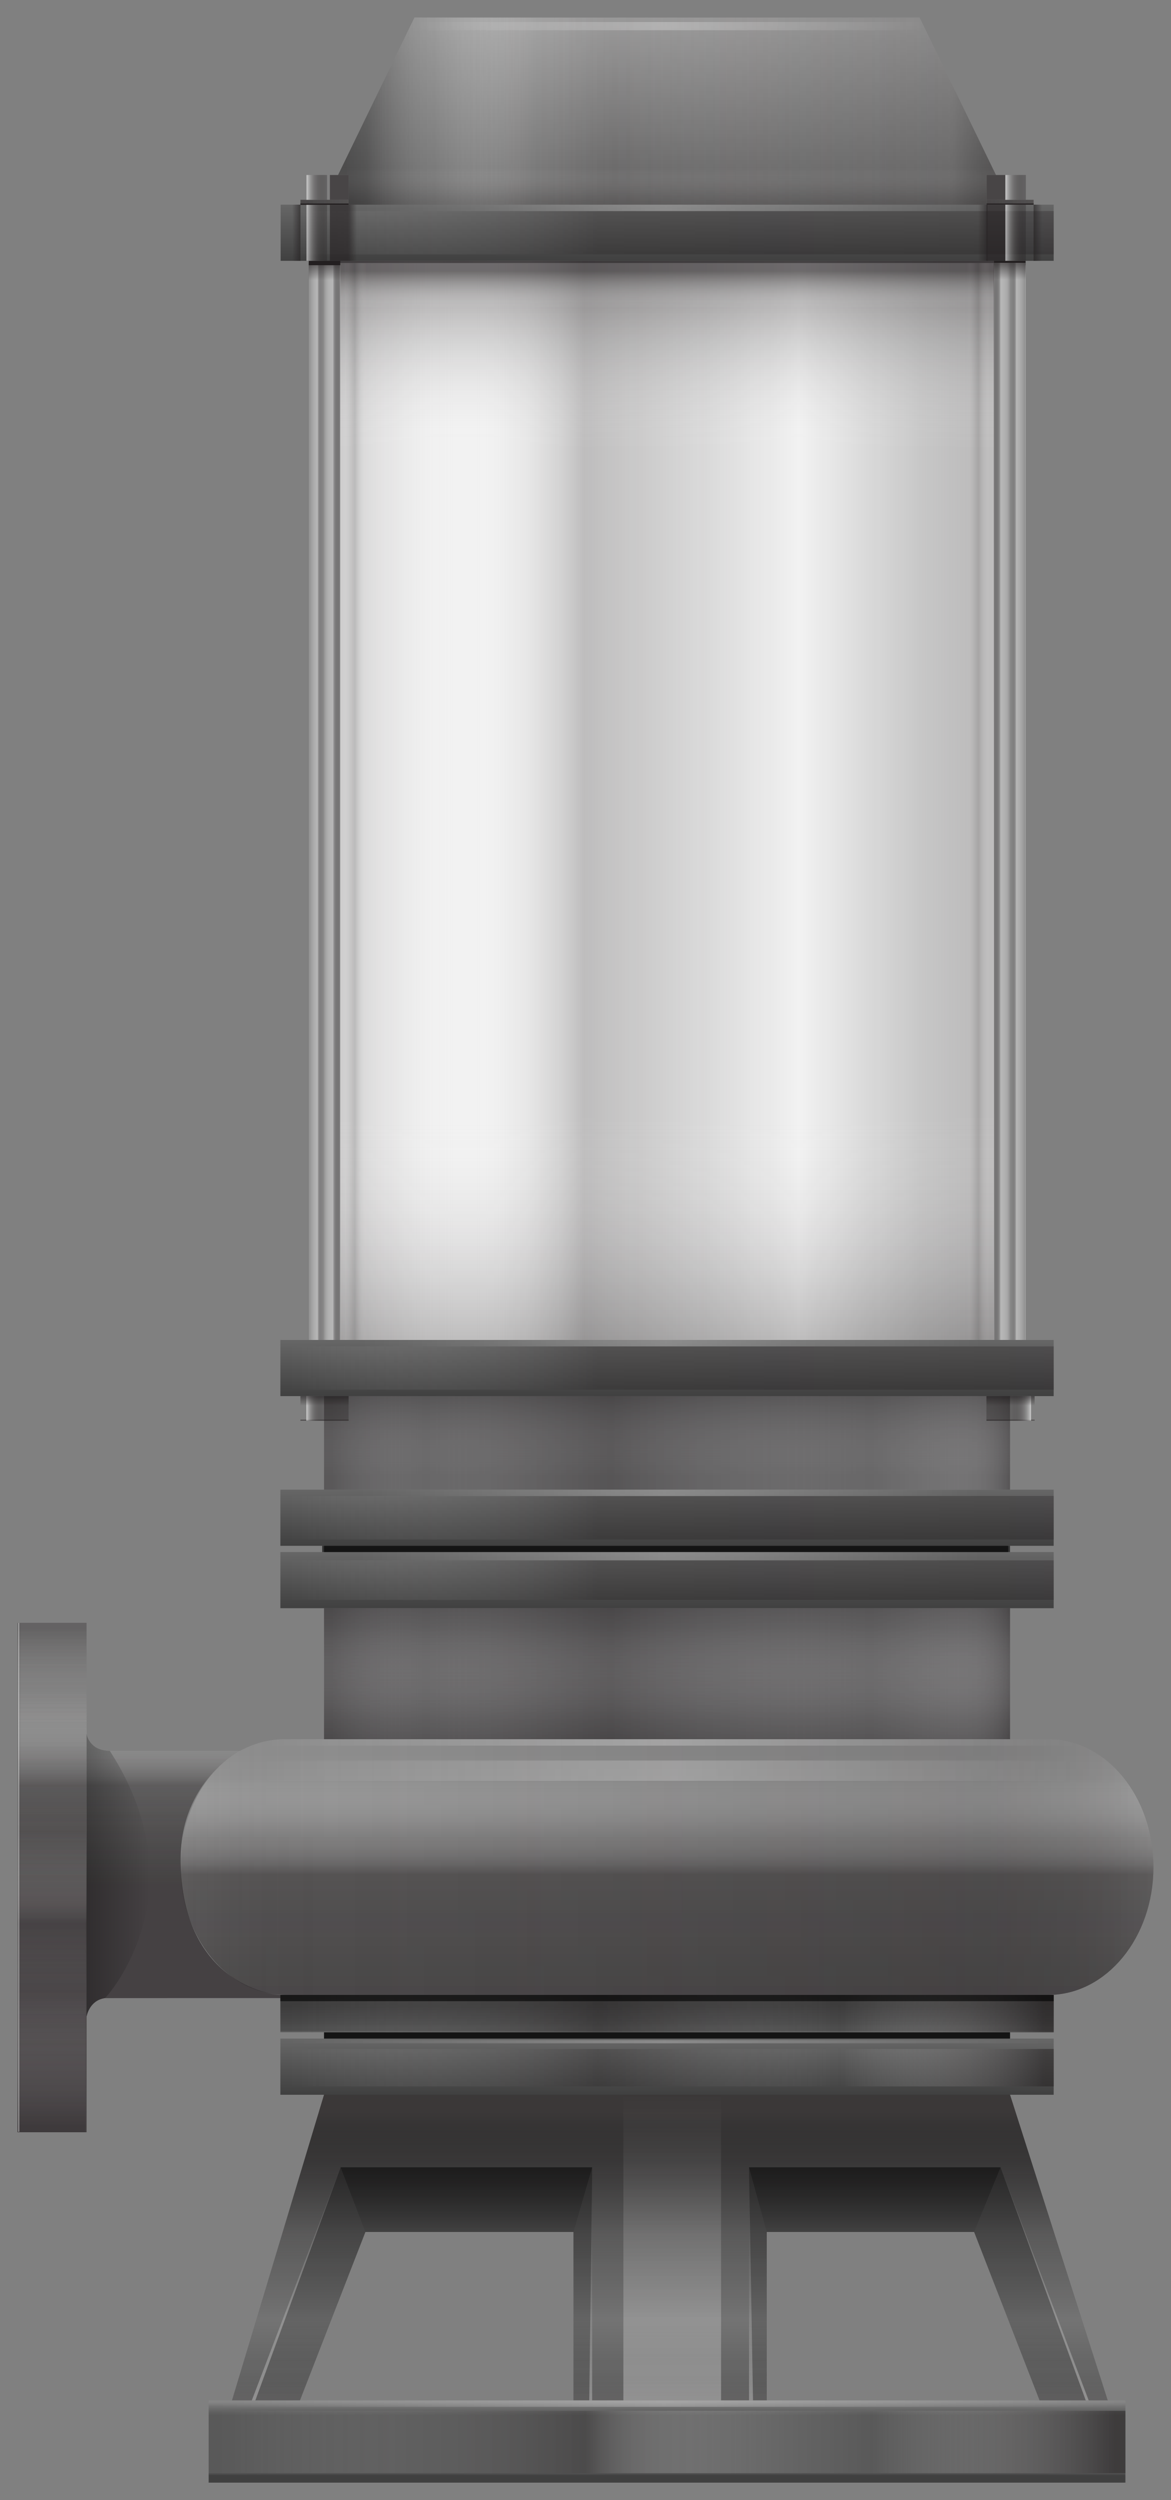 <svg version="1.2" baseProfile="tiny" id="EdgeSVG_EyDZi" x="0px" y="0px" width="100.16px" height="213.796px" viewBox="0 0 100.16 213.796" xmlns:xlink="http://www.w3.org/1999/xlink" xmlns="http://www.w3.org/2000/svg">
  <rect x="0" y="0" width="100.16" height="213.796" fill="#808080" stroke="none"/>
  <rect x="27.716" y="22.49" fill="#F2F2F2" width="58.674" height="92.093"/>
  <linearGradient id="SVGID_2_" gradientUnits="userSpaceOnUse" x1="85.189" y1="9.501" x2="28.916" y2="9.501">
    <stop offset="0" style="stop-color:#231F20;stop-opacity:0.25"/>
    <stop offset="0.007" style="stop-color:#141213;stop-opacity:0.224"/>
    <stop offset="0.017" style="stop-color:#090808;stop-opacity:0.189"/>
    <stop offset="0.03" style="stop-color:#020202;stop-opacity:0.139"/>
    <stop offset="0.068" style="stop-color:#000000;stop-opacity:0"/>
    <stop offset="0.189" style="stop-color:#0C0B0B;stop-opacity:0.059"/>
    <stop offset="0.414" style="stop-color:#1D1A1B;stop-opacity:0.168"/>
    <stop offset="0.583" style="stop-color:#231F20;stop-opacity:0.25"/>
    <stop offset="0.614" style="stop-color:#282425;stop-opacity:0.222"/>
    <stop offset="0.649" style="stop-color:#363233;stop-opacity:0.188"/>
    <stop offset="0.688" style="stop-color:#4D4A4A;stop-opacity:0.153"/>
    <stop offset="0.728" style="stop-color:#6D6B6B;stop-opacity:0.115"/>
    <stop offset="0.77" style="stop-color:#979595;stop-opacity:0.076"/>
    <stop offset="0.813" style="stop-color:#C9C8C8;stop-opacity:0.037"/>
    <stop offset="0.853" style="stop-color:#FFFFFF;stop-opacity:0"/>
    <stop offset="0.988" style="stop-color:#231F20;stop-opacity:0.2"/>
  </linearGradient>
  <polygon fill="url(#SVGID_2_)" points="78.656,1.5 35.45,1.5 28.917,14.964 29.817,14.964 29.817,17.502 84.389,17.502 &#xD;&#xA;&#x9;&#x9;84.389,14.964 85.189,14.965 &#x9;"/>
  <linearGradient id="SVGID_3_" gradientUnits="userSpaceOnUse" x1="57.052" y1="17.502" x2="57.052" y2="1.5">
    <stop offset="0" style="stop-color:#231F20;stop-opacity:0.25"/>
    <stop offset="0" style="stop-color:#231F20;stop-opacity:0.25"/>
    <stop offset="0" style="stop-color:#231F20;stop-opacity:0.25"/>
    <stop offset="0.022" style="stop-color:#282425;stop-opacity:0.222"/>
    <stop offset="0.048" style="stop-color:#363233;stop-opacity:0.188"/>
    <stop offset="0.076" style="stop-color:#4D4A4A;stop-opacity:0.153"/>
    <stop offset="0.106" style="stop-color:#6D6B6B;stop-opacity:0.115"/>
    <stop offset="0.136" style="stop-color:#979595;stop-opacity:0.076"/>
    <stop offset="0.167" style="stop-color:#C9C8C8;stop-opacity:0.037"/>
    <stop offset="0.196" style="stop-color:#FFFFFF;stop-opacity:0"/>
    <stop offset="0.957" style="stop-color:#FFFFFF;stop-opacity:0.3"/>
  </linearGradient>
  <polygon fill="url(#SVGID_3_)" points="78.656,1.5 35.45,1.5 28.917,14.964 29.817,14.964 29.817,17.502 84.389,17.502 &#xD;&#xA;&#x9;&#x9;84.389,14.964 85.189,14.965 &#x9;"/>
  <linearGradient id="SVGID_4_" gradientUnits="userSpaceOnUse" x1="85.189" y1="9.501" x2="28.918" y2="9.501">
    <stop offset="0" style="stop-color:#231F20;stop-opacity:0.25"/>
    <stop offset="0" style="stop-color:#231F20;stop-opacity:0.25"/>
    <stop offset="0" style="stop-color:#231F20;stop-opacity:0.25"/>
    <stop offset="0.08" style="stop-color:#282425;stop-opacity:0.222"/>
    <stop offset="0.173" style="stop-color:#363233;stop-opacity:0.188"/>
    <stop offset="0.273" style="stop-color:#4D4A4A;stop-opacity:0.153"/>
    <stop offset="0.377" style="stop-color:#6D6B6B;stop-opacity:0.115"/>
    <stop offset="0.486" style="stop-color:#979595;stop-opacity:0.076"/>
    <stop offset="0.596" style="stop-color:#C9C8C8;stop-opacity:0.037"/>
    <stop offset="0.699" style="stop-color:#FFFFFF;stop-opacity:0"/>
    <stop offset="0.957" style="stop-color:#000000;stop-opacity:0.3"/>
  </linearGradient>
  <polygon fill="url(#SVGID_4_)" points="78.656,1.5 35.45,1.5 28.917,14.964 29.817,14.964 29.817,17.502 84.389,17.502 &#xD;&#xA;&#x9;&#x9;84.389,14.964 85.189,14.965 &#x9;"/>
  <linearGradient id="SVGID_5_" gradientUnits="userSpaceOnUse" x1="12.741" y1="182.333" x2="12.741" y2="138.772">
    <stop offset="0.485" style="stop-color:#231F20;stop-opacity:0.4"/>
    <stop offset="0.491" style="stop-color:#231F20;stop-opacity:0.394"/>
    <stop offset="0.681" style="stop-color:#231F20;stop-opacity:0.2"/>
    <stop offset="0.696" style="stop-color:#474445;stop-opacity:0.184"/>
    <stop offset="0.719" style="stop-color:#787576;stop-opacity:0.159"/>
    <stop offset="0.742" style="stop-color:#A19FA0;stop-opacity:0.133"/>
    <stop offset="0.766" style="stop-color:#C3C2C2;stop-opacity:0.108"/>
    <stop offset="0.79" style="stop-color:#DDDDDD;stop-opacity:0.082"/>
    <stop offset="0.814" style="stop-color:#F0F0F0;stop-opacity:0.056"/>
    <stop offset="0.839" style="stop-color:#FBFBFB;stop-opacity:0.029"/>
    <stop offset="0.865" style="stop-color:#FFFFFF;stop-opacity:0"/>
  </linearGradient>
  <path fill="url(#SVGID_5_)" d="M8.975,170.864c-1.345,0.193-1.55,1.553-1.55,1.553H7.403v9.917H1.5l0.083-43.562h5.82v9.473h0.021&#xD;&#xA;&#x9;&#x9;c0,0,0.11,1.471,1.965,1.471h11.19c0,0-5.132,2.474-5.132,9.275c0.055,11.145,8.534,11.602,8.534,11.602l0.001,0.267&#xD;&#xA;&#x9;&#x9;C23.982,170.859,9.069,170.859,8.975,170.864z"/>
  <linearGradient id="SVGID_6_" gradientUnits="userSpaceOnUse" x1="12.741" y1="182.333" x2="12.741" y2="138.772">
    <stop offset="0.485" style="stop-color:#231F20;stop-opacity:0.4"/>
    <stop offset="0.491" style="stop-color:#231F20;stop-opacity:0.394"/>
    <stop offset="0.681" style="stop-color:#231F20;stop-opacity:0.2"/>
    <stop offset="0.696" style="stop-color:#474445;stop-opacity:0.184"/>
    <stop offset="0.719" style="stop-color:#787576;stop-opacity:0.159"/>
    <stop offset="0.742" style="stop-color:#A19FA0;stop-opacity:0.133"/>
    <stop offset="0.766" style="stop-color:#C3C2C2;stop-opacity:0.108"/>
    <stop offset="0.79" style="stop-color:#DDDDDD;stop-opacity:0.082"/>
    <stop offset="0.814" style="stop-color:#F0F0F0;stop-opacity:0.056"/>
    <stop offset="0.839" style="stop-color:#FBFBFB;stop-opacity:0.029"/>
    <stop offset="0.865" style="stop-color:#FFFFFF;stop-opacity:0"/>
  </linearGradient>
  <path fill="url(#SVGID_6_)" d="M8.975,170.864c-1.356,0.182-1.571,1.553-1.571,1.553v9.917H1.5l0.083-43.562h5.82v9.473&#xD;&#xA;&#x9;&#x9;c0,0,0.131,1.471,1.986,1.471h11.19c0,0-5.132,2.564-5.132,9.275c0,9.721,6.769,11.602,8.534,11.602l0.001,0.267&#xD;&#xA;&#x9;&#x9;C23.982,170.859,9.066,170.859,8.975,170.864z"/>
  <linearGradient id="SVGID_7_" gradientUnits="userSpaceOnUse" x1="57.053" y1="170.592" x2="57.053" y2="148.722">
    <stop offset="0.012" style="stop-color:#231F20;stop-opacity:0.4"/>
    <stop offset="0.614" style="stop-color:#231F20;stop-opacity:0.25"/>
    <stop offset="0.635" style="stop-color:#2C2829;stop-opacity:0.227"/>
    <stop offset="0.671" style="stop-color:#444041;stop-opacity:0.189"/>
    <stop offset="0.716" style="stop-color:#6B6869;stop-opacity:0.141"/>
    <stop offset="0.768" style="stop-color:#A19FA0;stop-opacity:0.084"/>
    <stop offset="0.826" style="stop-color:#E5E5E5;stop-opacity:0.022"/>
    <stop offset="0.847" style="stop-color:#FFFFFF;stop-opacity:0"/>
  </linearGradient>
  <path fill="url(#SVGID_7_)" d="M98.66,159.657c0-6.039-4.028-10.935-8.994-10.935H24.441c-5.252,0-8.994,4.896-8.994,10.935l0,0&#xD;&#xA;&#x9;&#x9;c0,6.04,4.027,10.936,8.994,10.936h65.224C94.631,170.592,98.66,165.697,98.66,159.657L98.66,159.657z"/>
  <linearGradient id="SVGID_8_" gradientUnits="userSpaceOnUse" x1="57.053" y1="170.592" x2="57.053" y2="148.722">
    <stop offset="0" style="stop-color:#231F20;stop-opacity:0.3"/>
    <stop offset="0.472" style="stop-color:#231F20;stop-opacity:0.25"/>
    <stop offset="0.484" style="stop-color:#3D393A;stop-opacity:0.246"/>
    <stop offset="0.506" style="stop-color:#656263;stop-opacity:0.24"/>
    <stop offset="0.531" style="stop-color:#8A8888;stop-opacity:0.232"/>
    <stop offset="0.558" style="stop-color:#AAA8A9;stop-opacity:0.224"/>
    <stop offset="0.587" style="stop-color:#C5C4C4;stop-opacity:0.215"/>
    <stop offset="0.621" style="stop-color:#DADADA;stop-opacity:0.205"/>
    <stop offset="0.66" style="stop-color:#EBEAEB;stop-opacity:0.193"/>
    <stop offset="0.708" style="stop-color:#F6F6F6;stop-opacity:0.178"/>
    <stop offset="0.775" style="stop-color:#FDFDFD;stop-opacity:0.157"/>
    <stop offset="0.963" style="stop-color:#FFFFFF;stop-opacity:0.1"/>
  </linearGradient>
  <path fill="url(#SVGID_8_)" d="M98.66,159.657c0-6.039-4.028-10.935-8.994-10.935H24.441c-5.305,0-8.994,4.896-8.994,10.935l0,0&#xD;&#xA;&#x9;&#x9;c0,6.04,4.027,10.936,8.994,10.936h65.224C94.631,170.592,98.66,165.697,98.66,159.657L98.66,159.657z"/>
  <linearGradient id="SVGID_9_" gradientUnits="userSpaceOnUse" x1="98.66" y1="159.658" x2="15.448" y2="159.658">
    <stop offset="0" style="stop-color:#FFFFFF;stop-opacity:0.05"/>
    <stop offset="0.004" style="stop-color:#E5E5E5;stop-opacity:0.052"/>
    <stop offset="0.012" style="stop-color:#BDBCBC;stop-opacity:0.057"/>
    <stop offset="0.021" style="stop-color:#989697;stop-opacity:0.062"/>
    <stop offset="0.03" style="stop-color:#787676;stop-opacity:0.067"/>
    <stop offset="0.04" style="stop-color:#5D5A5B;stop-opacity:0.073"/>
    <stop offset="0.052" style="stop-color:#484445;stop-opacity:0.08"/>
    <stop offset="0.066" style="stop-color:#373334;stop-opacity:0.088"/>
    <stop offset="0.082" style="stop-color:#2C2829;stop-opacity:0.098"/>
    <stop offset="0.106" style="stop-color:#252122;stop-opacity:0.112"/>
    <stop offset="0.172" style="stop-color:#231F20;stop-opacity:0.15"/>
    <stop offset="0.847" style="stop-color:#231F20;stop-opacity:0"/>
    <stop offset="0.861" style="stop-color:#2C2829;stop-opacity:0.005"/>
    <stop offset="0.884" style="stop-color:#444041;stop-opacity:0.012"/>
    <stop offset="0.914" style="stop-color:#6B6869;stop-opacity:0.022"/>
    <stop offset="0.948" style="stop-color:#A19FA0;stop-opacity:0.033"/>
    <stop offset="0.987" style="stop-color:#E5E5E5;stop-opacity:0.046"/>
    <stop offset="1" style="stop-color:#FFFFFF;stop-opacity:0.05"/>
  </linearGradient>
  <path fill="url(#SVGID_9_)" d="M98.66,159.657c0-6.039-4.028-10.935-8.994-10.935H24.441c-3.273,0-8.994,2.628-8.994,10.935l0,0&#xD;&#xA;&#x9;&#x9;c0,5.91,4.027,10.936,8.994,10.936h65.224C94.631,170.592,98.66,165.697,98.66,159.657L98.66,159.657z"/>
  <linearGradient id="SVGID_10_" gradientUnits="userSpaceOnUse" x1="57.294" y1="205.264" x2="57.294" y2="179.127">
    <stop offset="0" style="stop-color:#231F20;stop-opacity:0.25"/>
    <stop offset="0.027" style="stop-color:#141213;stop-opacity:0.23"/>
    <stop offset="0.065" style="stop-color:#090808;stop-opacity:0.201"/>
    <stop offset="0.117" style="stop-color:#020202;stop-opacity:0.161"/>
    <stop offset="0.264" style="stop-color:#000000;stop-opacity:0.05"/>
    <stop offset="0.467" style="stop-color:#0A0909;stop-opacity:0.225"/>
    <stop offset="0.785" style="stop-color:#231F20;stop-opacity:0.5"/>
  </linearGradient>
  <path fill="url(#SVGID_10_)" d="M94.75,205.264l-8.359-26.137H27.716l-7.875,26.137H94.75z M49.052,205.264H25.657l5.598-14.402&#xD;&#xA;&#x9;&#x9;h17.796V205.264z M65.584,205.264v-14.402H83.32l5.598,14.402H65.584z"/>
  <linearGradient id="SVGID_11_" gradientUnits="userSpaceOnUse" x1="57.294" y1="205.264" x2="57.294" y2="179.127">
    <stop offset="0.54" style="stop-color:#000000;stop-opacity:0.05"/>
    <stop offset="0.761" style="stop-color:#020202;stop-opacity:0.3"/>
    <stop offset="0.841" style="stop-color:#090808;stop-opacity:0.39"/>
    <stop offset="0.898" style="stop-color:#141213;stop-opacity:0.454"/>
    <stop offset="0.939" style="stop-color:#231F20;stop-opacity:0.5"/>
  </linearGradient>
  <path fill="url(#SVGID_11_)" d="M94.75,205.264l-8.359-26.137H27.716l-7.875,26.137H94.75z M49.052,205.264H25.657l5.598-14.402&#xD;&#xA;&#x9;&#x9;h17.796V205.264z M65.584,205.264v-14.402H83.32l5.598,14.402H65.584z"/>
  <linearGradient id="SVGID_12_" gradientUnits="userSpaceOnUse" x1="36.249" y1="205.264" x2="36.249" y2="185.333">
    <stop offset="0" style="stop-color:#000000;stop-opacity:0.05"/>
    <stop offset="1" style="stop-color:#000000;stop-opacity:0.3"/>
  </linearGradient>
  <polygon fill="url(#SVGID_12_)" points="25.657,205.264 21.848,205.264 29.137,185.333 50.651,185.333 50.651,205.264 &#xD;&#xA;&#x9;&#x9;49.052,205.264 49.052,190.862 31.255,190.862 &#x9;"/>
  <linearGradient id="SVGID_13_" gradientUnits="userSpaceOnUse" x1="39.895" y1="190.862" x2="39.895" y2="185.333">
    <stop offset="0" style="stop-color:#000000;stop-opacity:0.05"/>
    <stop offset="1" style="stop-color:#000000;stop-opacity:0.3"/>
  </linearGradient>
  <polygon fill="url(#SVGID_13_)" points="29.137,185.333 50.651,185.333 49.052,190.862 31.255,190.862 &#x9;"/>
  <linearGradient id="SVGID_14_" gradientUnits="userSpaceOnUse" x1="78.468" y1="205.264" x2="78.468" y2="185.333">
    <stop offset="0" style="stop-color:#000000;stop-opacity:0.05"/>
    <stop offset="1" style="stop-color:#000000;stop-opacity:0.3"/>
  </linearGradient>
  <polygon fill="url(#SVGID_14_)" points="88.917,205.264 92.87,205.264 85.58,185.333 64.066,185.333 64.066,205.264 &#xD;&#xA;&#x9;&#x9;65.584,205.264 65.584,190.862 83.32,190.862 &#x9;"/>
  <linearGradient id="SVGID_15_" gradientUnits="userSpaceOnUse" x1="74.823" y1="190.862" x2="74.823" y2="185.333">
    <stop offset="0" style="stop-color:#000000;stop-opacity:0.05"/>
    <stop offset="1" style="stop-color:#000000;stop-opacity:0.3"/>
  </linearGradient>
  <polygon fill="url(#SVGID_15_)" points="85.58,185.333 64.066,185.333 65.584,190.862 83.32,190.862 &#x9;"/>
  <linearGradient id="SVGID_16_" gradientUnits="userSpaceOnUse" x1="57.498" y1="179.127" x2="57.498" y2="205.264">
    <stop offset="0" style="stop-color:#FFFFFF;stop-opacity:0"/>
    <stop offset="0.854" style="stop-color:#FFFFFF;stop-opacity:0.256"/>
    <stop offset="1" style="stop-color:#FFFFFF;stop-opacity:0.3"/>
  </linearGradient>
  <rect x="53.32" y="179.127" fill="url(#SVGID_16_)" width="8.356" height="26.137"/>
  <linearGradient id="SVGID_17_" gradientUnits="userSpaceOnUse" x1="92.219" y1="151.412" x2="21.815" y2="151.412">
    <stop offset="0" style="stop-color:#FFFFFF;stop-opacity:0"/>
    <stop offset="0.491" style="stop-color:#FFFFFF;stop-opacity:0.2"/>
    <stop offset="1" style="stop-color:#FFFFFF;stop-opacity:0"/>
  </linearGradient>
  <path fill="url(#SVGID_17_)" d="M92.219,151.413c0,0.48-0.604,0.867-1.351,0.867H23.164c-0.745,0-1.349-0.387-1.349-0.867l0,0&#xD;&#xA;&#x9;&#x9;c0-0.48,0.604-0.869,1.349-0.869h67.705C91.615,150.543,92.219,150.932,92.219,151.413L92.219,151.413z"/>
  <linearGradient id="SVGID_18_" gradientUnits="userSpaceOnUse" x1="57.053" y1="205.264" x2="57.053" y2="212.296">
    <stop offset="0.018" style="stop-color:#FFFFFF;stop-opacity:0.05"/>
    <stop offset="0.02" style="stop-color:#F6F6F6;stop-opacity:0.052"/>
    <stop offset="0.026" style="stop-color:#C8C8C8;stop-opacity:0.062"/>
    <stop offset="0.033" style="stop-color:#9D9D9D;stop-opacity:0.073"/>
    <stop offset="0.041" style="stop-color:#777777;stop-opacity:0.086"/>
    <stop offset="0.05" style="stop-color:#575757;stop-opacity:0.099"/>
    <stop offset="0.059" style="stop-color:#3B3B3B;stop-opacity:0.113"/>
    <stop offset="0.069" style="stop-color:#252525;stop-opacity:0.13"/>
    <stop offset="0.082" style="stop-color:#141414;stop-opacity:0.149"/>
    <stop offset="0.097" style="stop-color:#090909;stop-opacity:0.173"/>
    <stop offset="0.118" style="stop-color:#020202;stop-opacity:0.207"/>
    <stop offset="0.178" style="stop-color:#000000;stop-opacity:0.3"/>
    <stop offset="0.877" style="stop-color:#000000;stop-opacity:0.3"/>
    <stop offset="0.914" style="stop-color:#000000;stop-opacity:0.5"/>
  </linearGradient>
  <rect x="17.847" y="205.264" fill="url(#SVGID_18_)" width="78.413" height="7.032"/>
  <linearGradient id="SVGID_19_" gradientUnits="userSpaceOnUse" x1="17.848" y1="208.82" x2="96.259" y2="208.82">
    <stop offset="0.012" style="stop-color:#FFFFFF;stop-opacity:0"/>
    <stop offset="0.411" style="stop-color:#231F20;stop-opacity:0.25"/>
    <stop offset="0.419" style="stop-color:#3D393A;stop-opacity:0.244"/>
    <stop offset="0.433" style="stop-color:#656263;stop-opacity:0.233"/>
    <stop offset="0.448" style="stop-color:#8A8888;stop-opacity:0.22"/>
    <stop offset="0.465" style="stop-color:#AAA8A9;stop-opacity:0.207"/>
    <stop offset="0.484" style="stop-color:#C5C4C4;stop-opacity:0.192"/>
    <stop offset="0.506" style="stop-color:#DADADA;stop-opacity:0.174"/>
    <stop offset="0.53" style="stop-color:#EBEAEB;stop-opacity:0.155"/>
    <stop offset="0.561" style="stop-color:#F6F6F6;stop-opacity:0.13"/>
    <stop offset="0.604" style="stop-color:#FDFDFD;stop-opacity:0.096"/>
    <stop offset="0.724" style="stop-color:#FFFFFF;stop-opacity:0"/>
    <stop offset="0.988" style="stop-color:#231F20;stop-opacity:0.5"/>
  </linearGradient>
  <rect x="17.848" y="206.153" fill="url(#SVGID_19_)" width="78.412" height="5.334"/>
  <linearGradient id="SVGID_20_" gradientUnits="userSpaceOnUse" x1="57.052" y1="173.792" x2="57.052" y2="170.592">
    <stop offset="0" style="stop-color:#000000;stop-opacity:0.2"/>
    <stop offset="0.043" style="stop-color:#000000;stop-opacity:0.4"/>
    <stop offset="1" style="stop-color:#000000;stop-opacity:0.5"/>
  </linearGradient>
  <rect x="23.981" y="170.592" fill="url(#SVGID_20_)" width="66.144" height="3.2"/>
  <linearGradient id="SVGID_21_" gradientUnits="userSpaceOnUse" x1="23.982" y1="172.192" x2="90.124" y2="172.192">
    <stop offset="0.012" style="stop-color:#FFFFFF;stop-opacity:0"/>
    <stop offset="0.411" style="stop-color:#231F20;stop-opacity:0.25"/>
    <stop offset="0.441" style="stop-color:#2E2A2B;stop-opacity:0.226"/>
    <stop offset="0.494" style="stop-color:#4C4949;stop-opacity:0.183"/>
    <stop offset="0.565" style="stop-color:#7C7A7B;stop-opacity:0.127"/>
    <stop offset="0.649" style="stop-color:#BEBDBD;stop-opacity:0.06"/>
    <stop offset="0.724" style="stop-color:#FFFFFF;stop-opacity:0"/>
    <stop offset="0.988" style="stop-color:#231F20;stop-opacity:0.5"/>
  </linearGradient>
  <rect x="23.982" y="170.592" fill="url(#SVGID_21_)" width="66.143" height="3.2"/>
  <linearGradient id="SVGID_22_" gradientUnits="userSpaceOnUse" x1="57.053" y1="173.332" x2="57.053" y2="170.609">
    <stop offset="0" style="stop-color:#000000;stop-opacity:0"/>
    <stop offset="0.029" style="stop-color:#030303;stop-opacity:0.009"/>
    <stop offset="0.21" style="stop-color:#151313;stop-opacity:0.067"/>
    <stop offset="0.405" style="stop-color:#201C1D;stop-opacity:0.128"/>
    <stop offset="0.632" style="stop-color:#231F20;stop-opacity:0.2"/>
  </linearGradient>
  <rect x="23.982" y="170.609" fill="url(#SVGID_22_)" width="66.143" height="2.723"/>
  <linearGradient id="SVGID_23_" gradientUnits="userSpaceOnUse" x1="57.053" y1="174.326" x2="57.053" y2="179.127">
    <stop offset="0" style="stop-color:#000000;stop-opacity:0.2"/>
    <stop offset="1" style="stop-color:#000000;stop-opacity:0.5"/>
  </linearGradient>
  <rect x="23.981" y="174.326" fill="url(#SVGID_23_)" width="66.144" height="4.802"/>
  <linearGradient id="SVGID_24_" gradientUnits="userSpaceOnUse" x1="23.982" y1="176.815" x2="90.124" y2="176.815">
    <stop offset="0.012" style="stop-color:#FFFFFF;stop-opacity:0"/>
    <stop offset="0.411" style="stop-color:#231F20;stop-opacity:0.25"/>
    <stop offset="0.44" style="stop-color:#2C2829;stop-opacity:0.227"/>
    <stop offset="0.488" style="stop-color:#444041;stop-opacity:0.189"/>
    <stop offset="0.548" style="stop-color:#6B6869;stop-opacity:0.141"/>
    <stop offset="0.619" style="stop-color:#A19FA0;stop-opacity:0.084"/>
    <stop offset="0.697" style="stop-color:#E5E5E5;stop-opacity:0.022"/>
    <stop offset="0.724" style="stop-color:#FFFFFF;stop-opacity:0"/>
    <stop offset="0.988" style="stop-color:#231F20;stop-opacity:0.5"/>
  </linearGradient>
  <rect x="23.982" y="175.215" fill="url(#SVGID_24_)" width="66.143" height="3.199"/>
  <linearGradient id="SVGID_25_" gradientUnits="userSpaceOnUse" x1="57.053" y1="132.719" x2="57.053" y2="137.52">
    <stop offset="0" style="stop-color:#000000;stop-opacity:0.2"/>
    <stop offset="1" style="stop-color:#000000;stop-opacity:0.5"/>
  </linearGradient>
  <rect x="23.981" y="132.719" fill="url(#SVGID_25_)" width="66.144" height="4.801"/>
  <linearGradient id="SVGID_26_" gradientUnits="userSpaceOnUse" x1="23.982" y1="135.12" x2="90.124" y2="135.12">
    <stop offset="0.012" style="stop-color:#FFFFFF;stop-opacity:0"/>
    <stop offset="0.411" style="stop-color:#231F20;stop-opacity:0.25"/>
    <stop offset="0.988" style="stop-color:#231F20;stop-opacity:0.3"/>
  </linearGradient>
  <rect x="23.982" y="133.429" fill="url(#SVGID_26_)" width="66.143" height="3.382"/>
  <linearGradient id="SVGID_27_" gradientUnits="userSpaceOnUse" x1="57.053" y1="127.385" x2="57.053" y2="132.186">
    <stop offset="0" style="stop-color:#000000;stop-opacity:0.2"/>
    <stop offset="1" style="stop-color:#000000;stop-opacity:0.5"/>
  </linearGradient>
  <rect x="23.981" y="127.385" fill="url(#SVGID_27_)" width="66.144" height="4.801"/>
  <linearGradient id="SVGID_28_" gradientUnits="userSpaceOnUse" x1="23.982" y1="129.786" x2="90.124" y2="129.786">
    <stop offset="0.012" style="stop-color:#FFFFFF;stop-opacity:0"/>
    <stop offset="0.411" style="stop-color:#231F20;stop-opacity:0.25"/>
    <stop offset="0.988" style="stop-color:#231F20;stop-opacity:0.3"/>
  </linearGradient>
  <rect x="23.982" y="127.924" fill="url(#SVGID_28_)" width="66.143" height="3.724"/>
  <linearGradient id="SVGID_29_" gradientUnits="userSpaceOnUse" x1="57.053" y1="114.584" x2="57.053" y2="119.385">
    <stop offset="0" style="stop-color:#000000;stop-opacity:0.2"/>
    <stop offset="1" style="stop-color:#000000;stop-opacity:0.5"/>
  </linearGradient>
  <rect x="23.981" y="114.583" fill="url(#SVGID_29_)" width="66.144" height="4.802"/>
  <linearGradient id="SVGID_30_" gradientUnits="userSpaceOnUse" x1="23.982" y1="116.984" x2="90.124" y2="116.984">
    <stop offset="0.012" style="stop-color:#FFFFFF;stop-opacity:0"/>
    <stop offset="0.411" style="stop-color:#231F20;stop-opacity:0.25"/>
    <stop offset="0.988" style="stop-color:#231F20;stop-opacity:0.3"/>
  </linearGradient>
  <rect x="23.982" y="115.133" fill="url(#SVGID_30_)" width="66.143" height="3.701"/>
  <linearGradient id="SVGID_31_" gradientUnits="userSpaceOnUse" x1="57.064" y1="17.502" x2="57.064" y2="22.303">
    <stop offset="0" style="stop-color:#000000;stop-opacity:0.2"/>
    <stop offset="1" style="stop-color:#000000;stop-opacity:0.5"/>
  </linearGradient>
  <rect x="24.004" y="17.502" fill="url(#SVGID_31_)" width="66.121" height="4.801"/>
  <linearGradient id="SVGID_32_" gradientUnits="userSpaceOnUse" x1="24.004" y1="19.903" x2="90.124" y2="19.903">
    <stop offset="0.012" style="stop-color:#FFFFFF;stop-opacity:0"/>
    <stop offset="0.411" style="stop-color:#231F20;stop-opacity:0.25"/>
    <stop offset="0.988" style="stop-color:#231F20;stop-opacity:0.3"/>
  </linearGradient>
  <rect x="24.004" y="18.052" fill="url(#SVGID_32_)" width="66.121" height="3.701"/>
  <linearGradient id="SVGID_33_" gradientUnits="userSpaceOnUse" x1="57.053" y1="173.792" x2="57.053" y2="174.326">
    <stop offset="0.025" style="stop-color:#000000;stop-opacity:0.6"/>
    <stop offset="0.994" style="stop-color:#000000;stop-opacity:0.6"/>
  </linearGradient>
  <rect x="27.716" y="173.792" fill="url(#SVGID_33_)" width="58.674" height="0.533"/>
  <linearGradient id="SVGID_34_" gradientUnits="userSpaceOnUse" x1="57.053" y1="173.792" x2="57.053" y2="174.326">
    <stop offset="0.025" style="stop-color:#000000;stop-opacity:0.6"/>
    <stop offset="0.994" style="stop-color:#000000;stop-opacity:0.6"/>
  </linearGradient>
  <rect x="27.716" y="173.792" fill="url(#SVGID_34_)" width="58.674" height="0.533"/>
  <linearGradient id="SVGID_35_" gradientUnits="userSpaceOnUse" x1="57.053" y1="132.186" x2="57.053" y2="132.719">
    <stop offset="0.025" style="stop-color:#000000;stop-opacity:0.6"/>
    <stop offset="0.994" style="stop-color:#000000;stop-opacity:0.6"/>
  </linearGradient>
  <rect x="27.716" y="132.186" fill="url(#SVGID_35_)" width="58.674" height="0.533"/>
  <linearGradient id="SVGID_36_" gradientUnits="userSpaceOnUse" x1="56.894" y1="132.186" x2="56.894" y2="132.719">
    <stop offset="0.025" style="stop-color:#000000;stop-opacity:0.6"/>
    <stop offset="0.994" style="stop-color:#000000;stop-opacity:0.6"/>
  </linearGradient>
  <rect x="27.557" y="132.186" fill="url(#SVGID_36_)" width="58.675" height="0.533"/>
  <linearGradient id="SVGID_37_" gradientUnits="userSpaceOnUse" x1="57.053" y1="170.592" x2="57.053" y2="171.125">
    <stop offset="0.025" style="stop-color:#000000;stop-opacity:0.6"/>
    <stop offset="0.994" style="stop-color:#000000;stop-opacity:0.6"/>
  </linearGradient>
  <rect x="23.981" y="170.592" fill="url(#SVGID_37_)" width="66.144" height="0.533"/>
  <linearGradient id="SVGID_38_" gradientUnits="userSpaceOnUse" x1="86.39" y1="68.443" x2="27.609" y2="68.443">
    <stop offset="0.061" style="stop-color:#231F20;stop-opacity:0.25"/>
    <stop offset="0.086" style="stop-color:#141213;stop-opacity:0.224"/>
    <stop offset="0.121" style="stop-color:#090808;stop-opacity:0.189"/>
    <stop offset="0.171" style="stop-color:#020202;stop-opacity:0.139"/>
    <stop offset="0.307" style="stop-color:#000000;stop-opacity:0"/>
    <stop offset="0.409" style="stop-color:#131112;stop-opacity:0.082"/>
    <stop offset="0.513" style="stop-color:#1F1C1C;stop-opacity:0.165"/>
    <stop offset="0.62" style="stop-color:#231F20;stop-opacity:0.25"/>
    <stop offset="0.664" style="stop-color:#666464;stop-opacity:0.188"/>
    <stop offset="0.711" style="stop-color:#A7A6A6;stop-opacity:0.122"/>
    <stop offset="0.75" style="stop-color:#D7D6D6;stop-opacity:0.066"/>
    <stop offset="0.78" style="stop-color:#F4F4F4;stop-opacity:0.024"/>
    <stop offset="0.797" style="stop-color:#FFFFFF;stop-opacity:0"/>
    <stop offset="0.988" style="stop-color:#231F20;stop-opacity:0.2"/>
  </linearGradient>
  <rect x="27.608" y="22.303" fill="url(#SVGID_38_)" width="58.782" height="92.281"/>
  <linearGradient id="SVGID_39_" gradientUnits="userSpaceOnUse" x1="86.39" y1="123.385" x2="27.717" y2="123.385">
    <stop offset="0" style="stop-color:#231F20;stop-opacity:0.25"/>
    <stop offset="0.005" style="stop-color:#3D393A;stop-opacity:0.244"/>
    <stop offset="0.014" style="stop-color:#656263;stop-opacity:0.233"/>
    <stop offset="0.024" style="stop-color:#8A8888;stop-opacity:0.22"/>
    <stop offset="0.035" style="stop-color:#AAA8A9;stop-opacity:0.207"/>
    <stop offset="0.047" style="stop-color:#C5C4C4;stop-opacity:0.192"/>
    <stop offset="0.061" style="stop-color:#DADADA;stop-opacity:0.174"/>
    <stop offset="0.077" style="stop-color:#EBEAEB;stop-opacity:0.155"/>
    <stop offset="0.097" style="stop-color:#F6F6F6;stop-opacity:0.13"/>
    <stop offset="0.125" style="stop-color:#FDFDFD;stop-opacity:0.096"/>
    <stop offset="0.203" style="stop-color:#FFFFFF;stop-opacity:0"/>
    <stop offset="0.583" style="stop-color:#231F20;stop-opacity:0.25"/>
    <stop offset="0.614" style="stop-color:#282425;stop-opacity:0.222"/>
    <stop offset="0.649" style="stop-color:#363233;stop-opacity:0.188"/>
    <stop offset="0.688" style="stop-color:#4D4A4A;stop-opacity:0.153"/>
    <stop offset="0.728" style="stop-color:#6D6B6B;stop-opacity:0.115"/>
    <stop offset="0.77" style="stop-color:#979595;stop-opacity:0.076"/>
    <stop offset="0.813" style="stop-color:#C9C8C8;stop-opacity:0.037"/>
    <stop offset="0.853" style="stop-color:#FFFFFF;stop-opacity:0"/>
    <stop offset="0.988" style="stop-color:#231F20;stop-opacity:0.2"/>
  </linearGradient>
  <rect x="27.716" y="119.385" fill="url(#SVGID_39_)" width="58.674" height="8"/>
  <linearGradient id="SVGID_40_" gradientUnits="userSpaceOnUse" x1="57.053" y1="119.385" x2="57.053" y2="127.385">
    <stop offset="0" style="stop-color:#231F20;stop-opacity:0.25"/>
    <stop offset="0.182" style="stop-color:#4D4A4B;stop-opacity:0.197"/>
    <stop offset="0.59" style="stop-color:#B8B6B7;stop-opacity:0.077"/>
    <stop offset="0.853" style="stop-color:#FFFFFF;stop-opacity:0"/>
  </linearGradient>
  <rect x="27.716" y="119.385" fill="url(#SVGID_40_)" width="58.674" height="8"/>
  <linearGradient id="SVGID_41_" gradientUnits="userSpaceOnUse" x1="57.053" y1="119.385" x2="57.053" y2="127.385">
    <stop offset="0" style="stop-color:#231F20;stop-opacity:0.25"/>
    <stop offset="0.926" style="stop-color:#231F20;stop-opacity:0.25"/>
  </linearGradient>
  <rect x="27.716" y="119.385" fill="url(#SVGID_41_)" width="58.674" height="8"/>
  <linearGradient id="SVGID_42_" gradientUnits="userSpaceOnUse" x1="86.39" y1="143.121" x2="27.717" y2="143.121">
    <stop offset="0" style="stop-color:#231F20;stop-opacity:0.25"/>
    <stop offset="0.005" style="stop-color:#3D393A;stop-opacity:0.244"/>
    <stop offset="0.014" style="stop-color:#656263;stop-opacity:0.233"/>
    <stop offset="0.024" style="stop-color:#8A8888;stop-opacity:0.22"/>
    <stop offset="0.035" style="stop-color:#AAA8A9;stop-opacity:0.207"/>
    <stop offset="0.047" style="stop-color:#C5C4C4;stop-opacity:0.192"/>
    <stop offset="0.061" style="stop-color:#DADADA;stop-opacity:0.174"/>
    <stop offset="0.077" style="stop-color:#EBEAEB;stop-opacity:0.155"/>
    <stop offset="0.097" style="stop-color:#F6F6F6;stop-opacity:0.13"/>
    <stop offset="0.125" style="stop-color:#FDFDFD;stop-opacity:0.096"/>
    <stop offset="0.203" style="stop-color:#FFFFFF;stop-opacity:0"/>
    <stop offset="0.583" style="stop-color:#231F20;stop-opacity:0.25"/>
    <stop offset="0.614" style="stop-color:#282425;stop-opacity:0.222"/>
    <stop offset="0.649" style="stop-color:#363233;stop-opacity:0.188"/>
    <stop offset="0.688" style="stop-color:#4D4A4A;stop-opacity:0.153"/>
    <stop offset="0.728" style="stop-color:#6D6B6B;stop-opacity:0.115"/>
    <stop offset="0.77" style="stop-color:#979595;stop-opacity:0.076"/>
    <stop offset="0.813" style="stop-color:#C9C8C8;stop-opacity:0.037"/>
    <stop offset="0.853" style="stop-color:#FFFFFF;stop-opacity:0"/>
    <stop offset="0.988" style="stop-color:#231F20;stop-opacity:0.2"/>
  </linearGradient>
  <rect x="27.716" y="137.52" fill="url(#SVGID_42_)" width="58.674" height="11.202"/>
  <linearGradient id="SVGID_43_" gradientUnits="userSpaceOnUse" x1="57.053" y1="137.52" x2="57.053" y2="148.722">
    <stop offset="0" style="stop-color:#231F20;stop-opacity:0.25"/>
    <stop offset="0.182" style="stop-color:#4D4A4B;stop-opacity:0.197"/>
    <stop offset="0.59" style="stop-color:#B8B6B7;stop-opacity:0.077"/>
    <stop offset="0.853" style="stop-color:#FFFFFF;stop-opacity:0"/>
  </linearGradient>
  <rect x="27.716" y="137.52" fill="url(#SVGID_43_)" width="58.674" height="11.202"/>
  <linearGradient id="SVGID_44_" gradientUnits="userSpaceOnUse" x1="57.053" y1="148.722" x2="57.053" y2="137.52">
    <stop offset="0" style="stop-color:#231F20;stop-opacity:0.25"/>
    <stop offset="0.182" style="stop-color:#4D4A4B;stop-opacity:0.197"/>
    <stop offset="0.59" style="stop-color:#B8B6B7;stop-opacity:0.077"/>
    <stop offset="0.853" style="stop-color:#FFFFFF;stop-opacity:0"/>
  </linearGradient>
  <rect x="27.716" y="137.52" fill="url(#SVGID_44_)" width="58.674" height="11.202"/>
  <linearGradient id="SVGID_45_" gradientUnits="userSpaceOnUse" x1="57.053" y1="148.722" x2="57.053" y2="137.52">
    <stop offset="0" style="stop-color:#231F20;stop-opacity:0.25"/>
    <stop offset="0.503" style="stop-color:#231F20;stop-opacity:0.25"/>
  </linearGradient>
  <rect x="27.716" y="137.52" fill="url(#SVGID_45_)" width="58.674" height="11.202"/>
  <linearGradient id="SVGID_46_" gradientUnits="userSpaceOnUse" x1="57.053" y1="22.303" x2="57.053" y2="38.483">
    <stop offset="0.055" style="stop-color:#231F20;stop-opacity:0.4"/>
    <stop offset="0.665" style="stop-color:#B0AEAF;stop-opacity:0.142"/>
    <stop offset="1" style="stop-color:#FFFFFF;stop-opacity:0"/>
  </linearGradient>
  <rect x="27.716" y="22.303" fill="url(#SVGID_46_)" width="58.674" height="16.18"/>
  <linearGradient id="SVGID_47_" gradientUnits="userSpaceOnUse" x1="57.053" y1="22.303" x2="57.053" y2="38.483">
    <stop offset="0.055" style="stop-color:#231F20;stop-opacity:0.4"/>
    <stop offset="0.182" style="stop-color:#B0AEAF;stop-opacity:0.142"/>
    <stop offset="0.252" style="stop-color:#FFFFFF;stop-opacity:0"/>
  </linearGradient>
  <rect x="27.716" y="22.303" fill="url(#SVGID_47_)" width="58.674" height="16.18"/>
  <linearGradient id="SVGID_48_" gradientUnits="userSpaceOnUse" x1="57.053" y1="114.584" x2="57.053" y2="91.825">
    <stop offset="0" style="stop-color:#231F20;stop-opacity:0.25"/>
    <stop offset="0.182" style="stop-color:#4D4A4B;stop-opacity:0.197"/>
    <stop offset="0.59" style="stop-color:#B8B6B7;stop-opacity:0.077"/>
    <stop offset="0.853" style="stop-color:#FFFFFF;stop-opacity:0"/>
  </linearGradient>
  <rect x="27.716" y="91.825" fill="url(#SVGID_48_)" width="58.674" height="22.759"/>
  <linearGradient id="SVGID_49_" gradientUnits="userSpaceOnUse" x1="4.452" y1="182.333" x2="4.452" y2="138.772">
    <stop offset="0.012" style="stop-color:#FFFFFF;stop-opacity:0"/>
    <stop offset="0.411" style="stop-color:#231F20;stop-opacity:0.2"/>
    <stop offset="0.419" style="stop-color:#3D393A;stop-opacity:0.195"/>
    <stop offset="0.433" style="stop-color:#656263;stop-opacity:0.186"/>
    <stop offset="0.448" style="stop-color:#8A8888;stop-opacity:0.176"/>
    <stop offset="0.465" style="stop-color:#AAA8A9;stop-opacity:0.165"/>
    <stop offset="0.484" style="stop-color:#C5C4C4;stop-opacity:0.153"/>
    <stop offset="0.506" style="stop-color:#DADADA;stop-opacity:0.14"/>
    <stop offset="0.53" style="stop-color:#EBEAEB;stop-opacity:0.124"/>
    <stop offset="0.561" style="stop-color:#F6F6F6;stop-opacity:0.104"/>
    <stop offset="0.604" style="stop-color:#FDFDFD;stop-opacity:0.076"/>
    <stop offset="0.724" style="stop-color:#FFFFFF;stop-opacity:0"/>
    <stop offset="0.988" style="stop-color:#231F20;stop-opacity:0.3"/>
  </linearGradient>
  <rect x="1.5" y="138.772" fill="url(#SVGID_49_)" width="5.903" height="43.562"/>
  <linearGradient id="SVGID_50_" gradientUnits="userSpaceOnUse" x1="4.452" y1="182.333" x2="4.452" y2="138.772">
    <stop offset="0.012" style="stop-color:#231F20;stop-opacity:0.2"/>
    <stop offset="0.276" style="stop-color:#FFFFFF;stop-opacity:0"/>
    <stop offset="0.451" style="stop-color:#827F80;stop-opacity:0.112"/>
    <stop offset="0.589" style="stop-color:#231F20;stop-opacity:0.2"/>
    <stop offset="0.639" style="stop-color:#272324;stop-opacity:0.175"/>
    <stop offset="0.693" style="stop-color:#343031;stop-opacity:0.148"/>
    <stop offset="0.747" style="stop-color:#484546;stop-opacity:0.121"/>
    <stop offset="0.802" style="stop-color:#656263;stop-opacity:0.093"/>
    <stop offset="0.858" style="stop-color:#8B8889;stop-opacity:0.065"/>
    <stop offset="0.915" style="stop-color:#B8B7B7;stop-opacity:0.037"/>
    <stop offset="0.971" style="stop-color:#EDEDED;stop-opacity:0.009"/>
    <stop offset="0.988" style="stop-color:#FFFFFF;stop-opacity:0"/>
  </linearGradient>
  <polygon fill="url(#SVGID_50_)" points="7.32,182.333 1.5,182.333 1.5,138.772 7.403,138.772 &#x9;"/>
  <linearGradient id="SVGID_51_" gradientUnits="userSpaceOnUse" x1="12.799" y1="160.331" x2="7.403" y2="160.331">
    <stop offset="0" style="stop-color:#000000;stop-opacity:0"/>
    <stop offset="0.854" style="stop-color:#000000;stop-opacity:0.256"/>
    <stop offset="1" style="stop-color:#000000;stop-opacity:0.3"/>
  </linearGradient>
  <path fill="url(#SVGID_51_)" d="M9.389,149.715c-1.817,0-1.986-1.471-1.986-1.471v24.172c0,0,0.25-1.359,1.571-1.553&#xD;&#xA;&#x9;&#x9;C9.072,170.857,17.25,161.877,9.389,149.715z"/>
  <linearGradient id="SVGID_52_" gradientUnits="userSpaceOnUse" x1="1.5" y1="160.538" x2="1.7" y2="160.538">
    <stop offset="0.012" style="stop-color:#000000;stop-opacity:0.2"/>
    <stop offset="0.076" style="stop-color:#383838;stop-opacity:0.235"/>
    <stop offset="0.143" style="stop-color:#6C6C6C;stop-opacity:0.273"/>
    <stop offset="0.212" style="stop-color:#999999;stop-opacity:0.311"/>
    <stop offset="0.281" style="stop-color:#BEBEBE;stop-opacity:0.349"/>
    <stop offset="0.35" style="stop-color:#DADADA;stop-opacity:0.388"/>
    <stop offset="0.418" style="stop-color:#EFEFEF;stop-opacity:0.425"/>
    <stop offset="0.485" style="stop-color:#FBFBFB;stop-opacity:0.463"/>
    <stop offset="0.552" style="stop-color:#FFFFFF;stop-opacity:0.5"/>
    <stop offset="0.594" style="stop-color:#F9F9F9;stop-opacity:0.472"/>
    <stop offset="0.65" style="stop-color:#E8E8E8;stop-opacity:0.435"/>
    <stop offset="0.714" style="stop-color:#CBCBCB;stop-opacity:0.392"/>
    <stop offset="0.785" style="stop-color:#A4A4A4;stop-opacity:0.344"/>
    <stop offset="0.861" style="stop-color:#717171;stop-opacity:0.293"/>
    <stop offset="0.94" style="stop-color:#343434;stop-opacity:0.24"/>
    <stop offset="1" style="stop-color:#000000;stop-opacity:0.2"/>
  </linearGradient>
  <path fill="url(#SVGID_52_)" d="M1.7,138.843v43.388c0,0.039-0.044,0.071-0.099,0.071S1.5,182.27,1.5,182.231v-43.388&#xD;&#xA;&#x9;&#x9;c0-0.04,0.046-0.071,0.101-0.071S1.7,138.803,1.7,138.843z"/>
  <linearGradient id="SVGID_53_" gradientUnits="userSpaceOnUse" x1="30.534" y1="17.777" x2="83.658" y2="17.777">
    <stop offset="0.012" style="stop-color:#FFFFFF;stop-opacity:0"/>
    <stop offset="0.497" style="stop-color:#FFFFFF;stop-opacity:0.25"/>
    <stop offset="1" style="stop-color:#FFFFFF;stop-opacity:0"/>
  </linearGradient>
  <rect x="30.534" y="17.502" fill="url(#SVGID_53_)" width="53.124" height="0.55"/>
  <linearGradient id="SVGID_54_" gradientUnits="userSpaceOnUse" x1="34.924" y1="2.233" x2="79.182" y2="2.233">
    <stop offset="0.012" style="stop-color:#FFFFFF;stop-opacity:0"/>
    <stop offset="0.497" style="stop-color:#FFFFFF;stop-opacity:0.25"/>
    <stop offset="1" style="stop-color:#FFFFFF;stop-opacity:0"/>
  </linearGradient>
  <polygon fill="url(#SVGID_54_)" points="79.182,2.583 34.924,2.583 35.264,1.883 78.842,1.883 &#x9;"/>
  <linearGradient id="SVGID_55_" gradientUnits="userSpaceOnUse" x1="30.375" y1="114.858" x2="83.898" y2="114.858">
    <stop offset="0.012" style="stop-color:#FFFFFF;stop-opacity:0"/>
    <stop offset="0.497" style="stop-color:#FFFFFF;stop-opacity:0.25"/>
    <stop offset="1" style="stop-color:#FFFFFF;stop-opacity:0"/>
  </linearGradient>
  <rect x="30.375" y="114.583" fill="url(#SVGID_55_)" width="53.523" height="0.55"/>
  <linearGradient id="SVGID_56_" gradientUnits="userSpaceOnUse" x1="30.215" y1="127.661" x2="83.738" y2="127.661">
    <stop offset="0.012" style="stop-color:#FFFFFF;stop-opacity:0"/>
    <stop offset="0.497" style="stop-color:#FFFFFF;stop-opacity:0.25"/>
    <stop offset="1" style="stop-color:#FFFFFF;stop-opacity:0"/>
  </linearGradient>
  <rect x="30.215" y="127.385" fill="url(#SVGID_56_)" width="53.522" height="0.551"/>
  <linearGradient id="SVGID_57_" gradientUnits="userSpaceOnUse" x1="30.215" y1="133.075" x2="83.738" y2="133.075">
    <stop offset="0.012" style="stop-color:#FFFFFF;stop-opacity:0"/>
    <stop offset="0.497" style="stop-color:#FFFFFF;stop-opacity:0.25"/>
    <stop offset="1" style="stop-color:#FFFFFF;stop-opacity:0"/>
  </linearGradient>
  <rect x="30.215" y="132.719" fill="url(#SVGID_57_)" width="53.522" height="0.71"/>
  <linearGradient id="SVGID_58_" gradientUnits="userSpaceOnUse" x1="23.982" y1="174.594" x2="90.124" y2="174.594">
    <stop offset="0.012" style="stop-color:#FFFFFF;stop-opacity:0"/>
    <stop offset="0.497" style="stop-color:#FFFFFF;stop-opacity:0.25"/>
    <stop offset="1" style="stop-color:#FFFFFF;stop-opacity:0"/>
  </linearGradient>
  <rect x="23.982" y="174.46" fill="url(#SVGID_58_)" width="66.142" height="0.269"/>
  <linearGradient id="SVGID_59_" gradientUnits="userSpaceOnUse" x1="21.575" y1="148.997" x2="92.539" y2="148.997">
    <stop offset="0.012" style="stop-color:#FFFFFF;stop-opacity:0"/>
    <stop offset="0.497" style="stop-color:#FFFFFF;stop-opacity:0.25"/>
    <stop offset="1" style="stop-color:#FFFFFF;stop-opacity:0"/>
  </linearGradient>
  <path fill="url(#SVGID_59_)" d="M92.539,149.272H21.575c0,0,1.482-0.55,2.231-0.55s65.615,0,66.342,0&#xD;&#xA;&#x9;&#x9;C90.875,148.722,92.539,149.272,92.539,149.272z"/>
  <linearGradient id="SVGID_60_" gradientUnits="userSpaceOnUse" x1="17.848" y1="205.54" x2="96.259" y2="205.54">
    <stop offset="0.012" style="stop-color:#FFFFFF;stop-opacity:0"/>
    <stop offset="0.497" style="stop-color:#FFFFFF;stop-opacity:0.25"/>
    <stop offset="1" style="stop-color:#FFFFFF;stop-opacity:0"/>
  </linearGradient>
  <rect x="17.848" y="205.264" fill="url(#SVGID_60_)" width="78.412" height="0.551"/>
  <linearGradient id="SVGID_61_" gradientUnits="userSpaceOnUse" x1="25.337" y1="205.264" x2="25.337" y2="185.333">
    <stop offset="0" style="stop-color:#FFFFFF;stop-opacity:0.3"/>
    <stop offset="0.859" style="stop-color:#FFFFFF;stop-opacity:0.085"/>
    <stop offset="1" style="stop-color:#FFFFFF;stop-opacity:0.05"/>
  </linearGradient>
  <polygon fill="url(#SVGID_61_)" points="21.839,205.264 21.537,205.264 29.137,185.333 &#x9;"/>
  <linearGradient id="SVGID_62_" gradientUnits="userSpaceOnUse" x1="50.526" y1="205.264" x2="50.526" y2="185.333">
    <stop offset="0" style="stop-color:#FFFFFF;stop-opacity:0.3"/>
    <stop offset="0.859" style="stop-color:#FFFFFF;stop-opacity:0.085"/>
    <stop offset="1" style="stop-color:#FFFFFF;stop-opacity:0.05"/>
  </linearGradient>
  <polygon fill="url(#SVGID_62_)" points="50.651,205.264 50.402,205.264 50.651,185.333 &#x9;"/>
  <linearGradient id="SVGID_63_" gradientUnits="userSpaceOnUse" x1="64.237" y1="205.264" x2="64.237" y2="185.333">
    <stop offset="0" style="stop-color:#FFFFFF;stop-opacity:0.3"/>
    <stop offset="0.859" style="stop-color:#FFFFFF;stop-opacity:0.085"/>
    <stop offset="1" style="stop-color:#FFFFFF;stop-opacity:0.05"/>
  </linearGradient>
  <polygon fill="url(#SVGID_63_)" points="64.066,205.264 64.408,205.264 64.066,185.333 &#x9;"/>
  <linearGradient id="SVGID_64_" gradientUnits="userSpaceOnUse" x1="89.349" y1="205.264" x2="89.349" y2="185.333">
    <stop offset="0" style="stop-color:#FFFFFF;stop-opacity:0.3"/>
    <stop offset="0.859" style="stop-color:#FFFFFF;stop-opacity:0.085"/>
    <stop offset="1" style="stop-color:#FFFFFF;stop-opacity:0.05"/>
  </linearGradient>
  <polygon fill="url(#SVGID_64_)" points="93.12,205.264 92.87,205.264 85.58,185.333 &#x9;"/>
  <rect x="26.408" y="22.49" fill="#999999" width="2.699" height="92.093"/>
  <linearGradient id="SVGID_65_" gradientUnits="userSpaceOnUse" x1="26.367" y1="68.537" x2="29.066" y2="68.537">
    <stop offset="0.031" style="stop-color:#231F20;stop-opacity:0.05"/>
    <stop offset="0.037" style="stop-color:#3D393A;stop-opacity:0.056"/>
    <stop offset="0.049" style="stop-color:#656263;stop-opacity:0.067"/>
    <stop offset="0.062" style="stop-color:#8A8888;stop-opacity:0.08"/>
    <stop offset="0.076" style="stop-color:#AAA8A9;stop-opacity:0.093"/>
    <stop offset="0.092" style="stop-color:#C5C4C4;stop-opacity:0.108"/>
    <stop offset="0.11" style="stop-color:#DADADA;stop-opacity:0.126"/>
    <stop offset="0.131" style="stop-color:#EBEAEB;stop-opacity:0.145"/>
    <stop offset="0.157" style="stop-color:#F6F6F6;stop-opacity:0.17"/>
    <stop offset="0.194" style="stop-color:#FDFDFD;stop-opacity:0.204"/>
    <stop offset="0.294" style="stop-color:#FFFFFF;stop-opacity:0.3"/>
    <stop offset="0.299" style="stop-color:#E5E5E5;stop-opacity:0.296"/>
    <stop offset="0.307" style="stop-color:#BDBCBC;stop-opacity:0.29"/>
    <stop offset="0.316" style="stop-color:#989697;stop-opacity:0.282"/>
    <stop offset="0.327" style="stop-color:#787676;stop-opacity:0.274"/>
    <stop offset="0.338" style="stop-color:#5D5A5B;stop-opacity:0.265"/>
    <stop offset="0.35" style="stop-color:#484445;stop-opacity:0.255"/>
    <stop offset="0.365" style="stop-color:#373334;stop-opacity:0.243"/>
    <stop offset="0.383" style="stop-color:#2C2829;stop-opacity:0.228"/>
    <stop offset="0.408" style="stop-color:#252122;stop-opacity:0.207"/>
    <stop offset="0.478" style="stop-color:#231F20;stop-opacity:0.15"/>
    <stop offset="0.486" style="stop-color:#3D393A;stop-opacity:0.154"/>
    <stop offset="0.499" style="stop-color:#656263;stop-opacity:0.16"/>
    <stop offset="0.514" style="stop-color:#8A8888;stop-opacity:0.168"/>
    <stop offset="0.531" style="stop-color:#AAA8A9;stop-opacity:0.176"/>
    <stop offset="0.549" style="stop-color:#C5C4C4;stop-opacity:0.185"/>
    <stop offset="0.569" style="stop-color:#DADADA;stop-opacity:0.195"/>
    <stop offset="0.593" style="stop-color:#EBEAEB;stop-opacity:0.207"/>
    <stop offset="0.623" style="stop-color:#F6F6F6;stop-opacity:0.222"/>
    <stop offset="0.664" style="stop-color:#FDFDFD;stop-opacity:0.243"/>
    <stop offset="0.779" style="stop-color:#FFFFFF;stop-opacity:0.3"/>
    <stop offset="0.785" style="stop-color:#E5E5E5;stop-opacity:0.3"/>
    <stop offset="0.794" style="stop-color:#BDBCBC;stop-opacity:0.3"/>
    <stop offset="0.805" style="stop-color:#989697;stop-opacity:0.3"/>
    <stop offset="0.818" style="stop-color:#787676;stop-opacity:0.3"/>
    <stop offset="0.831" style="stop-color:#5D5A5B;stop-opacity:0.3"/>
    <stop offset="0.846" style="stop-color:#484445;stop-opacity:0.3"/>
    <stop offset="0.863" style="stop-color:#373334;stop-opacity:0.3"/>
    <stop offset="0.885" style="stop-color:#2C2829;stop-opacity:0.3"/>
    <stop offset="0.915" style="stop-color:#252122;stop-opacity:0.3"/>
    <stop offset="1" style="stop-color:#231F20;stop-opacity:0.3"/>
  </linearGradient>
  <rect x="26.367" y="22.49" fill="url(#SVGID_65_)" width="2.699" height="92.093"/>
  <linearGradient id="SVGID_66_" gradientUnits="userSpaceOnUse" x1="28.75" y1="68.537" x2="31.451" y2="68.537">
    <stop offset="0.239" style="stop-color:#FFFFFF;stop-opacity:0"/>
    <stop offset="0.258" style="stop-color:#E9E9E9;stop-opacity:0.008"/>
    <stop offset="0.306" style="stop-color:#B5B4B4;stop-opacity:0.028"/>
    <stop offset="0.356" style="stop-color:#888687;stop-opacity:0.049"/>
    <stop offset="0.405" style="stop-color:#646162;stop-opacity:0.07"/>
    <stop offset="0.453" style="stop-color:#474445;stop-opacity:0.09"/>
    <stop offset="0.501" style="stop-color:#332F30;stop-opacity:0.111"/>
    <stop offset="0.549" style="stop-color:#272324;stop-opacity:0.131"/>
    <stop offset="0.595" style="stop-color:#231F20;stop-opacity:0.15"/>
    <stop offset="0.963" style="stop-color:#FFFFFF;stop-opacity:0"/>
  </linearGradient>
  <rect x="28.75" y="22.49" fill="url(#SVGID_66_)" width="2.701" height="92.093"/>
  <rect x="85.024" y="22.49" fill="#E6E6E6" width="2.7" height="92.093"/>
  <linearGradient id="SVGID_67_" gradientUnits="userSpaceOnUse" x1="88.408" y1="19.902" x2="89.124" y2="19.902">
    <stop offset="0" style="stop-color:#231F20;stop-opacity:0.6"/>
    <stop offset="1" style="stop-color:#231F20;stop-opacity:0"/>
  </linearGradient>
  <rect x="88.408" y="17.502" fill="url(#SVGID_67_)" width="0.717" height="4.801"/>
  <linearGradient id="SVGID_68_" gradientUnits="userSpaceOnUse" x1="84.457" y1="19.902" x2="83.658" y2="19.902">
    <stop offset="0" style="stop-color:#231F20;stop-opacity:0.6"/>
    <stop offset="1" style="stop-color:#231F20;stop-opacity:0"/>
  </linearGradient>
  <rect x="83.658" y="17.502" fill="url(#SVGID_68_)" width="0.799" height="4.801"/>
  <linearGradient id="SVGID_69_" gradientUnits="userSpaceOnUse" x1="86.374" y1="22.49" x2="86.374" y2="23.955">
    <stop offset="0" style="stop-color:#231F20;stop-opacity:0.6"/>
    <stop offset="1" style="stop-color:#231F20;stop-opacity:0"/>
  </linearGradient>
  <rect x="85.024" y="22.49" fill="url(#SVGID_69_)" width="2.7" height="1.464"/>
  <linearGradient id="SVGID_70_" gradientUnits="userSpaceOnUse" x1="84.389" y1="17.275" x2="88.41" y2="17.275">
    <stop offset="0" style="stop-color:#231F20;stop-opacity:0.6"/>
    <stop offset="0.91" style="stop-color:#231F20;stop-opacity:0.509"/>
    <stop offset="1" style="stop-color:#231F20;stop-opacity:0.5"/>
  </linearGradient>
  <rect x="84.39" y="17.086" fill="url(#SVGID_70_)" width="4.019" height="0.377"/>
  <rect x="85.024" y="22.303" fill="#231F20" width="2.7" height="0.375"/>
  <rect x="84.389" y="17.402" fill="#231F20" width="4.019" height="0.1"/>
  <linearGradient id="SVGID_71_" gradientUnits="userSpaceOnUse" x1="85.99" y1="16.025" x2="87.748" y2="16.025">
    <stop offset="0" style="stop-color:#FFFFFF;stop-opacity:0.6"/>
    <stop offset="0.011" style="stop-color:#F9F9F9;stop-opacity:0.597"/>
    <stop offset="0.114" style="stop-color:#C7C6C7;stop-opacity:0.566"/>
    <stop offset="0.221" style="stop-color:#9B9A9A;stop-opacity:0.534"/>
    <stop offset="0.332" style="stop-color:#767474;stop-opacity:0.5"/>
    <stop offset="0.446" style="stop-color:#585556;stop-opacity:0.466"/>
    <stop offset="0.565" style="stop-color:#413D3E;stop-opacity:0.43"/>
    <stop offset="0.691" style="stop-color:#302C2D;stop-opacity:0.393"/>
    <stop offset="0.829" style="stop-color:#262223;stop-opacity:0.351"/>
    <stop offset="1" style="stop-color:#231F20;stop-opacity:0.3"/>
  </linearGradient>
  <rect x="85.99" y="14.964" fill="url(#SVGID_71_)" width="1.758" height="2.122"/>
  <linearGradient id="SVGID_72_" gradientUnits="userSpaceOnUse" x1="85.99" y1="19.902" x2="87.748" y2="19.902">
    <stop offset="0" style="stop-color:#FFFFFF;stop-opacity:0.6"/>
    <stop offset="0.011" style="stop-color:#F9F9F9;stop-opacity:0.597"/>
    <stop offset="0.114" style="stop-color:#C7C6C7;stop-opacity:0.566"/>
    <stop offset="0.221" style="stop-color:#9B9A9A;stop-opacity:0.534"/>
    <stop offset="0.332" style="stop-color:#767474;stop-opacity:0.5"/>
    <stop offset="0.446" style="stop-color:#585556;stop-opacity:0.466"/>
    <stop offset="0.565" style="stop-color:#413D3E;stop-opacity:0.43"/>
    <stop offset="0.691" style="stop-color:#302C2D;stop-opacity:0.393"/>
    <stop offset="0.829" style="stop-color:#262223;stop-opacity:0.351"/>
    <stop offset="1" style="stop-color:#231F20;stop-opacity:0.3"/>
  </linearGradient>
  <rect x="85.99" y="17.502" fill="url(#SVGID_72_)" width="1.758" height="4.801"/>
  <linearGradient id="SVGID_73_" gradientUnits="userSpaceOnUse" x1="84.389" y1="16.025" x2="85.99" y2="16.025">
    <stop offset="0" style="stop-color:#231F20;stop-opacity:0.6"/>
    <stop offset="0.09" style="stop-color:#231F20;stop-opacity:0.6"/>
    <stop offset="1" style="stop-color:#231F20;stop-opacity:0.6"/>
  </linearGradient>
  <rect x="84.389" y="14.964" fill="url(#SVGID_73_)" width="1.601" height="2.122"/>
  <linearGradient id="SVGID_74_" gradientUnits="userSpaceOnUse" x1="84.389" y1="19.902" x2="85.99" y2="19.902">
    <stop offset="0" style="stop-color:#231F20;stop-opacity:0.6"/>
    <stop offset="0.09" style="stop-color:#231F20;stop-opacity:0.6"/>
    <stop offset="1" style="stop-color:#231F20;stop-opacity:0.6"/>
  </linearGradient>
  <rect x="84.389" y="17.502" fill="url(#SVGID_74_)" width="1.601" height="4.801"/>
  <linearGradient id="SVGID_75_" gradientUnits="userSpaceOnUse" x1="29.817" y1="19.902" x2="30.534" y2="19.902">
    <stop offset="0" style="stop-color:#231F20;stop-opacity:0.6"/>
    <stop offset="1" style="stop-color:#231F20;stop-opacity:0"/>
  </linearGradient>
  <rect x="29.817" y="17.502" fill="url(#SVGID_75_)" width="0.716" height="4.801"/>
  <linearGradient id="SVGID_76_" gradientUnits="userSpaceOnUse" x1="25.698" y1="19.902" x2="24.981" y2="19.902">
    <stop offset="0" style="stop-color:#231F20;stop-opacity:0.6"/>
    <stop offset="1" style="stop-color:#231F20;stop-opacity:0"/>
  </linearGradient>
  <rect x="24.981" y="17.502" fill="url(#SVGID_76_)" width="0.717" height="4.801"/>
  <linearGradient id="SVGID_77_" gradientUnits="userSpaceOnUse" x1="27.757" y1="22.49" x2="27.757" y2="23.955">
    <stop offset="0" style="stop-color:#231F20;stop-opacity:0.6"/>
    <stop offset="1" style="stop-color:#231F20;stop-opacity:0"/>
  </linearGradient>
  <rect x="26.408" y="22.49" fill="url(#SVGID_77_)" width="2.699" height="1.464"/>
  <linearGradient id="SVGID_78_" gradientUnits="userSpaceOnUse" x1="25.698" y1="17.275" x2="29.817" y2="17.275">
    <stop offset="0" style="stop-color:#231F20;stop-opacity:0.6"/>
    <stop offset="0.91" style="stop-color:#231F20;stop-opacity:0.509"/>
    <stop offset="1" style="stop-color:#231F20;stop-opacity:0.5"/>
  </linearGradient>
  <rect x="25.698" y="17.086" fill="url(#SVGID_78_)" width="4.119" height="0.377"/>
  <rect x="26.408" y="22.303" fill="#231F20" width="2.699" height="0.375"/>
  <rect x="25.698" y="17.402" fill="#231F20" width="4.119" height="0.116"/>
  <linearGradient id="SVGID_79_" gradientUnits="userSpaceOnUse" x1="26.217" y1="16.025" x2="27.974" y2="16.025">
    <stop offset="0" style="stop-color:#FFFFFF;stop-opacity:0.6"/>
    <stop offset="0.011" style="stop-color:#F9F9F9;stop-opacity:0.597"/>
    <stop offset="0.114" style="stop-color:#C7C6C7;stop-opacity:0.566"/>
    <stop offset="0.221" style="stop-color:#9B9A9A;stop-opacity:0.534"/>
    <stop offset="0.332" style="stop-color:#767474;stop-opacity:0.5"/>
    <stop offset="0.446" style="stop-color:#585556;stop-opacity:0.466"/>
    <stop offset="0.565" style="stop-color:#413D3E;stop-opacity:0.43"/>
    <stop offset="0.691" style="stop-color:#302C2D;stop-opacity:0.393"/>
    <stop offset="0.829" style="stop-color:#262223;stop-opacity:0.351"/>
    <stop offset="1" style="stop-color:#231F20;stop-opacity:0.3"/>
  </linearGradient>
  <rect x="26.217" y="14.964" fill="url(#SVGID_79_)" width="1.757" height="2.122"/>
  <linearGradient id="SVGID_80_" gradientUnits="userSpaceOnUse" x1="26.217" y1="19.91" x2="27.974" y2="19.91">
    <stop offset="0" style="stop-color:#FFFFFF;stop-opacity:0.6"/>
    <stop offset="0.011" style="stop-color:#F9F9F9;stop-opacity:0.597"/>
    <stop offset="0.114" style="stop-color:#C7C6C7;stop-opacity:0.566"/>
    <stop offset="0.221" style="stop-color:#9B9A9A;stop-opacity:0.534"/>
    <stop offset="0.332" style="stop-color:#767474;stop-opacity:0.5"/>
    <stop offset="0.446" style="stop-color:#585556;stop-opacity:0.466"/>
    <stop offset="0.565" style="stop-color:#413D3E;stop-opacity:0.43"/>
    <stop offset="0.691" style="stop-color:#302C2D;stop-opacity:0.393"/>
    <stop offset="0.829" style="stop-color:#262223;stop-opacity:0.351"/>
    <stop offset="1" style="stop-color:#231F20;stop-opacity:0.3"/>
  </linearGradient>
  <rect x="26.217" y="17.518" fill="url(#SVGID_80_)" width="1.757" height="4.785"/>
  <linearGradient id="SVGID_81_" gradientUnits="userSpaceOnUse" x1="28.217" y1="16.025" x2="29.817" y2="16.025">
    <stop offset="0" style="stop-color:#231F20;stop-opacity:0.6"/>
    <stop offset="0.09" style="stop-color:#231F20;stop-opacity:0.6"/>
    <stop offset="1" style="stop-color:#231F20;stop-opacity:0.6"/>
  </linearGradient>
  <rect x="28.217" y="14.964" fill="url(#SVGID_81_)" width="1.6" height="2.122"/>
  <linearGradient id="SVGID_82_" gradientUnits="userSpaceOnUse" x1="28.217" y1="19.91" x2="29.817" y2="19.91">
    <stop offset="0" style="stop-color:#231F20;stop-opacity:0.6"/>
    <stop offset="0.09" style="stop-color:#231F20;stop-opacity:0.6"/>
    <stop offset="1" style="stop-color:#231F20;stop-opacity:0.6"/>
  </linearGradient>
  <rect x="28.217" y="17.518" fill="url(#SVGID_82_)" width="1.6" height="4.785"/>
  <linearGradient id="SVGID_83_" gradientUnits="userSpaceOnUse" x1="25.698" y1="121.443" x2="29.817" y2="121.443">
    <stop offset="0" style="stop-color:#231F20;stop-opacity:0.6"/>
    <stop offset="0.91" style="stop-color:#231F20;stop-opacity:0.509"/>
    <stop offset="1" style="stop-color:#231F20;stop-opacity:0.5"/>
  </linearGradient>
  <rect x="25.698" y="121.401" fill="url(#SVGID_83_)" width="4.119" height="0.084"/>
  <linearGradient id="SVGID_84_" gradientUnits="userSpaceOnUse" x1="26.2" y1="120.435" x2="27.716" y2="120.435">
    <stop offset="0" style="stop-color:#FFFFFF;stop-opacity:0.6"/>
    <stop offset="0.011" style="stop-color:#F9F9F9;stop-opacity:0.597"/>
    <stop offset="0.114" style="stop-color:#C7C6C7;stop-opacity:0.566"/>
    <stop offset="0.221" style="stop-color:#9B9A9A;stop-opacity:0.534"/>
    <stop offset="0.332" style="stop-color:#767474;stop-opacity:0.5"/>
    <stop offset="0.446" style="stop-color:#585556;stop-opacity:0.466"/>
    <stop offset="0.565" style="stop-color:#413D3E;stop-opacity:0.43"/>
    <stop offset="0.691" style="stop-color:#302C2D;stop-opacity:0.393"/>
    <stop offset="0.829" style="stop-color:#262223;stop-opacity:0.351"/>
    <stop offset="1" style="stop-color:#231F20;stop-opacity:0.3"/>
  </linearGradient>
  <rect x="26.2" y="119.385" fill="url(#SVGID_84_)" width="1.516" height="2.1"/>
  <linearGradient id="SVGID_85_" gradientUnits="userSpaceOnUse" x1="27.716" y1="120.435" x2="29.817" y2="120.435">
    <stop offset="0" style="stop-color:#231F20;stop-opacity:0.3"/>
    <stop offset="0.09" style="stop-color:#231F20;stop-opacity:0.3"/>
    <stop offset="1" style="stop-color:#231F20;stop-opacity:0.3"/>
  </linearGradient>
  <rect x="27.716" y="119.385" fill="url(#SVGID_85_)" width="2.101" height="2.1"/>
  <linearGradient id="SVGID_86_" gradientUnits="userSpaceOnUse" x1="27.758" y1="119.385" x2="27.758" y2="120.202">
    <stop offset="0" style="stop-color:#231F20;stop-opacity:0.6"/>
    <stop offset="1" style="stop-color:#231F20;stop-opacity:0"/>
  </linearGradient>
  <rect x="25.698" y="119.385" fill="url(#SVGID_86_)" width="4.119" height="0.816"/>
  <rect x="85.025" y="22.49" fill="#999999" width="2.699" height="92.093"/>
  <linearGradient id="SVGID_87_" gradientUnits="userSpaceOnUse" x1="87.737" y1="68.537" x2="84.987" y2="68.537">
    <stop offset="0.031" style="stop-color:#231F20;stop-opacity:0.05"/>
    <stop offset="0.037" style="stop-color:#3D393A;stop-opacity:0.056"/>
    <stop offset="0.049" style="stop-color:#656263;stop-opacity:0.067"/>
    <stop offset="0.062" style="stop-color:#8A8888;stop-opacity:0.08"/>
    <stop offset="0.076" style="stop-color:#AAA8A9;stop-opacity:0.093"/>
    <stop offset="0.092" style="stop-color:#C5C4C4;stop-opacity:0.108"/>
    <stop offset="0.11" style="stop-color:#DADADA;stop-opacity:0.126"/>
    <stop offset="0.131" style="stop-color:#EBEAEB;stop-opacity:0.145"/>
    <stop offset="0.157" style="stop-color:#F6F6F6;stop-opacity:0.17"/>
    <stop offset="0.194" style="stop-color:#FDFDFD;stop-opacity:0.204"/>
    <stop offset="0.294" style="stop-color:#FFFFFF;stop-opacity:0.3"/>
    <stop offset="0.299" style="stop-color:#E5E5E5;stop-opacity:0.296"/>
    <stop offset="0.307" style="stop-color:#BDBCBC;stop-opacity:0.29"/>
    <stop offset="0.316" style="stop-color:#989697;stop-opacity:0.282"/>
    <stop offset="0.327" style="stop-color:#787676;stop-opacity:0.274"/>
    <stop offset="0.338" style="stop-color:#5D5A5B;stop-opacity:0.265"/>
    <stop offset="0.35" style="stop-color:#484445;stop-opacity:0.255"/>
    <stop offset="0.365" style="stop-color:#373334;stop-opacity:0.243"/>
    <stop offset="0.383" style="stop-color:#2C2829;stop-opacity:0.228"/>
    <stop offset="0.408" style="stop-color:#252122;stop-opacity:0.207"/>
    <stop offset="0.478" style="stop-color:#231F20;stop-opacity:0.15"/>
    <stop offset="0.486" style="stop-color:#3D393A;stop-opacity:0.154"/>
    <stop offset="0.499" style="stop-color:#656263;stop-opacity:0.16"/>
    <stop offset="0.514" style="stop-color:#8A8888;stop-opacity:0.168"/>
    <stop offset="0.531" style="stop-color:#AAA8A9;stop-opacity:0.176"/>
    <stop offset="0.549" style="stop-color:#C5C4C4;stop-opacity:0.185"/>
    <stop offset="0.569" style="stop-color:#DADADA;stop-opacity:0.195"/>
    <stop offset="0.593" style="stop-color:#EBEAEB;stop-opacity:0.207"/>
    <stop offset="0.623" style="stop-color:#F6F6F6;stop-opacity:0.222"/>
    <stop offset="0.664" style="stop-color:#FDFDFD;stop-opacity:0.243"/>
    <stop offset="0.779" style="stop-color:#FFFFFF;stop-opacity:0.3"/>
    <stop offset="0.785" style="stop-color:#E5E5E5;stop-opacity:0.3"/>
    <stop offset="0.794" style="stop-color:#BDBCBC;stop-opacity:0.3"/>
    <stop offset="0.805" style="stop-color:#989697;stop-opacity:0.3"/>
    <stop offset="0.818" style="stop-color:#787676;stop-opacity:0.3"/>
    <stop offset="0.831" style="stop-color:#5D5A5B;stop-opacity:0.3"/>
    <stop offset="0.846" style="stop-color:#484445;stop-opacity:0.3"/>
    <stop offset="0.863" style="stop-color:#373334;stop-opacity:0.3"/>
    <stop offset="0.885" style="stop-color:#2C2829;stop-opacity:0.3"/>
    <stop offset="0.915" style="stop-color:#252122;stop-opacity:0.3"/>
    <stop offset="1" style="stop-color:#231F20;stop-opacity:0.3"/>
  </linearGradient>
  <polygon fill="url(#SVGID_87_)" points="87.737,114.583 85.037,114.583 84.987,22.49 87.724,22.49 &#x9;"/>
  <linearGradient id="SVGID_88_" gradientUnits="userSpaceOnUse" x1="82.092" y1="68.537" x2="84.793" y2="68.537">
    <stop offset="0.239" style="stop-color:#FFFFFF;stop-opacity:0"/>
    <stop offset="0.258" style="stop-color:#E9E9E9;stop-opacity:0.008"/>
    <stop offset="0.306" style="stop-color:#B5B4B4;stop-opacity:0.028"/>
    <stop offset="0.356" style="stop-color:#888687;stop-opacity:0.049"/>
    <stop offset="0.405" style="stop-color:#646162;stop-opacity:0.07"/>
    <stop offset="0.453" style="stop-color:#474445;stop-opacity:0.09"/>
    <stop offset="0.501" style="stop-color:#332F30;stop-opacity:0.111"/>
    <stop offset="0.549" style="stop-color:#272324;stop-opacity:0.131"/>
    <stop offset="0.595" style="stop-color:#231F20;stop-opacity:0.15"/>
    <stop offset="0.963" style="stop-color:#FFFFFF;stop-opacity:0"/>
  </linearGradient>
  <rect x="82.092" y="22.49" fill="url(#SVGID_88_)" width="2.7" height="92.093"/>
  <linearGradient id="SVGID_89_" gradientUnits="userSpaceOnUse" x1="86.374" y1="22.49" x2="86.374" y2="23.908">
    <stop offset="0" style="stop-color:#231F20;stop-opacity:0.6"/>
    <stop offset="1" style="stop-color:#231F20;stop-opacity:0"/>
  </linearGradient>
  <rect x="85.024" y="22.49" fill="url(#SVGID_89_)" width="2.7" height="1.418"/>
  <linearGradient id="SVGID_90_" gradientUnits="userSpaceOnUse" x1="84.374" y1="121.443" x2="88.494" y2="121.443">
    <stop offset="0" style="stop-color:#231F20;stop-opacity:0.6"/>
    <stop offset="0.91" style="stop-color:#231F20;stop-opacity:0.509"/>
    <stop offset="1" style="stop-color:#231F20;stop-opacity:0.5"/>
  </linearGradient>
  <rect x="84.374" y="121.401" fill="url(#SVGID_90_)" width="4.12" height="0.084"/>
  <linearGradient id="SVGID_91_" gradientUnits="userSpaceOnUse" x1="88.191" y1="120.435" x2="86.433" y2="120.435">
    <stop offset="0" style="stop-color:#FFFFFF;stop-opacity:0.6"/>
    <stop offset="0.011" style="stop-color:#F9F9F9;stop-opacity:0.597"/>
    <stop offset="0.114" style="stop-color:#C7C6C7;stop-opacity:0.566"/>
    <stop offset="0.221" style="stop-color:#9B9A9A;stop-opacity:0.534"/>
    <stop offset="0.332" style="stop-color:#767474;stop-opacity:0.5"/>
    <stop offset="0.446" style="stop-color:#585556;stop-opacity:0.466"/>
    <stop offset="0.565" style="stop-color:#413D3E;stop-opacity:0.43"/>
    <stop offset="0.691" style="stop-color:#302C2D;stop-opacity:0.393"/>
    <stop offset="0.829" style="stop-color:#262223;stop-opacity:0.351"/>
    <stop offset="1" style="stop-color:#231F20;stop-opacity:0.3"/>
  </linearGradient>
  <rect x="86.433" y="119.385" fill="url(#SVGID_91_)" width="1.758" height="2.1"/>
  <linearGradient id="SVGID_92_" gradientUnits="userSpaceOnUse" x1="84.374" y1="120.435" x2="86.433" y2="120.435">
    <stop offset="0" style="stop-color:#231F20;stop-opacity:0.3"/>
    <stop offset="0.09" style="stop-color:#231F20;stop-opacity:0.3"/>
    <stop offset="1" style="stop-color:#231F20;stop-opacity:0.3"/>
  </linearGradient>
  <rect x="84.374" y="119.385" fill="url(#SVGID_92_)" width="2.06" height="2.1"/>
  <linearGradient id="SVGID_93_" gradientUnits="userSpaceOnUse" x1="86.433" y1="119.385" x2="86.433" y2="120.202">
    <stop offset="0" style="stop-color:#231F20;stop-opacity:0.6"/>
    <stop offset="1" style="stop-color:#231F20;stop-opacity:0"/>
  </linearGradient>
  <rect x="84.374" y="119.385" fill="url(#SVGID_93_)" width="4.12" height="0.816"/>
</svg>
